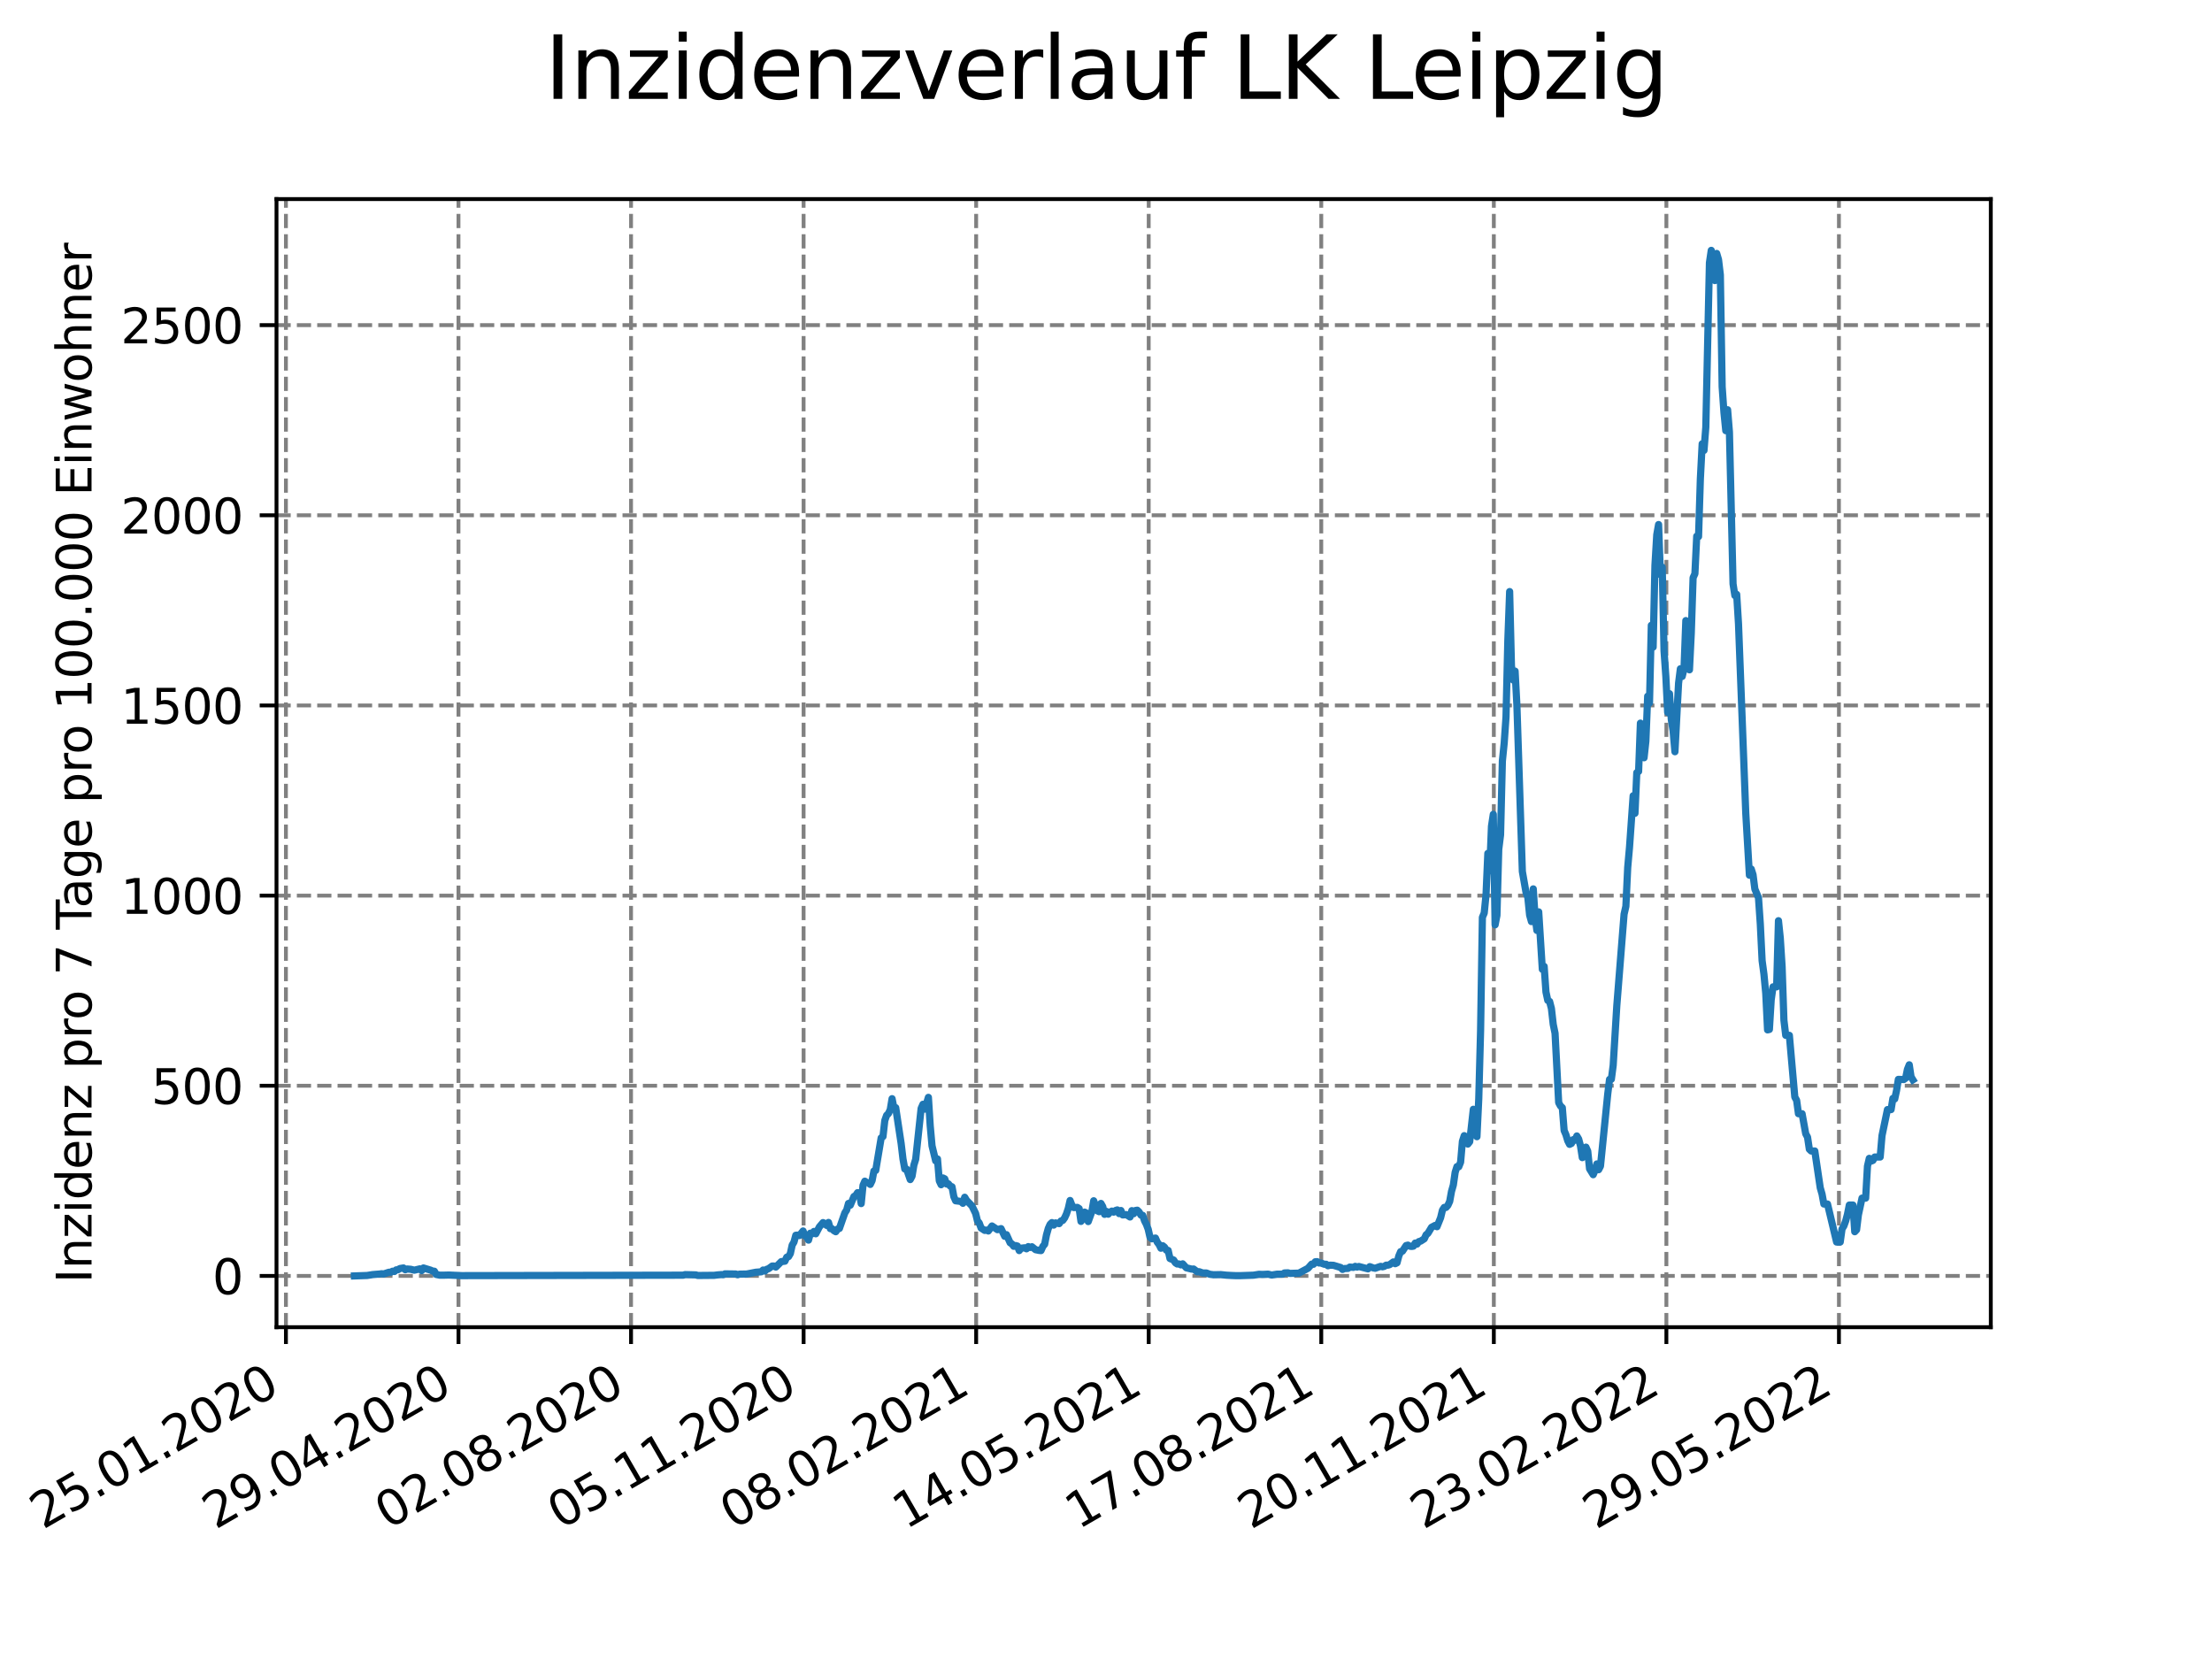 <?xml version="1.0" encoding="utf-8" standalone="no"?>
<!DOCTYPE svg PUBLIC "-//W3C//DTD SVG 1.1//EN"
  "http://www.w3.org/Graphics/SVG/1.1/DTD/svg11.dtd">
<svg xmlns:xlink="http://www.w3.org/1999/xlink" width="460.8pt" height="345.6pt" viewBox="0 0 460.8 345.6" xmlns="http://www.w3.org/2000/svg" version="1.1">
 <defs>
  <style type="text/css">*{stroke-linejoin: round; stroke-linecap: butt}</style>
 </defs>
 <g id="figure_1">
  <g id="patch_1">
   <path d="M 0 345.6 
L 460.8 345.6 
L 460.8 0 
L 0 0 
z
" style="fill: #ffffff"/>
  </g>
  <g id="axes_1">
   <g id="patch_2">
    <path d="M 57.6 276.48 
L 414.72 276.48 
L 414.72 41.472 
L 57.6 41.472 
z
" style="fill: #ffffff"/>
   </g>
   <g id="matplotlib.axis_1">
    <g id="xtick_1">
     <g id="line2d_1">
      <path d="M 59.564 276.48 
L 59.564 41.472 
" clip-path="url(#pb7c4635e61)" style="fill: none; stroke-dasharray: 2.96,1.28; stroke-dashoffset: 0; stroke: #808080; stroke-width: 0.8"/>
     </g>
     <g id="line2d_2">
      <defs>
       <path id="m2585f033ee" d="M 0 0 
L 0 3.5 
" style="stroke: #000000; stroke-width: 0.8"/>
      </defs>
      <g>
       <use xlink:href="#m2585f033ee" x="59.564" y="276.48" style="stroke: #000000; stroke-width: 0.8"/>
      </g>
     </g>
     <g id="text_1">
      <!-- 25.01.2020 -->
      <g transform="translate(8.939 318.689)rotate(-30)scale(0.1 -0.1)">
       <defs>
        <path id="DejaVuSans-32" d="M 1228 531 
L 3431 531 
L 3431 0 
L 469 0 
L 469 531 
Q 828 903 1448 1529 
Q 2069 2156 2228 2338 
Q 2531 2678 2651 2914 
Q 2772 3150 2772 3378 
Q 2772 3750 2511 3984 
Q 2250 4219 1831 4219 
Q 1534 4219 1204 4116 
Q 875 4013 500 3803 
L 500 4441 
Q 881 4594 1212 4672 
Q 1544 4750 1819 4750 
Q 2544 4750 2975 4387 
Q 3406 4025 3406 3419 
Q 3406 3131 3298 2873 
Q 3191 2616 2906 2266 
Q 2828 2175 2409 1742 
Q 1991 1309 1228 531 
z
" transform="scale(0.016)"/>
        <path id="DejaVuSans-35" d="M 691 4666 
L 3169 4666 
L 3169 4134 
L 1269 4134 
L 1269 2991 
Q 1406 3038 1543 3061 
Q 1681 3084 1819 3084 
Q 2600 3084 3056 2656 
Q 3513 2228 3513 1497 
Q 3513 744 3044 326 
Q 2575 -91 1722 -91 
Q 1428 -91 1123 -41 
Q 819 9 494 109 
L 494 744 
Q 775 591 1075 516 
Q 1375 441 1709 441 
Q 2250 441 2565 725 
Q 2881 1009 2881 1497 
Q 2881 1984 2565 2268 
Q 2250 2553 1709 2553 
Q 1456 2553 1204 2497 
Q 953 2441 691 2322 
L 691 4666 
z
" transform="scale(0.016)"/>
        <path id="DejaVuSans-2e" d="M 684 794 
L 1344 794 
L 1344 0 
L 684 0 
L 684 794 
z
" transform="scale(0.016)"/>
        <path id="DejaVuSans-30" d="M 2034 4250 
Q 1547 4250 1301 3770 
Q 1056 3291 1056 2328 
Q 1056 1369 1301 889 
Q 1547 409 2034 409 
Q 2525 409 2770 889 
Q 3016 1369 3016 2328 
Q 3016 3291 2770 3770 
Q 2525 4250 2034 4250 
z
M 2034 4750 
Q 2819 4750 3233 4129 
Q 3647 3509 3647 2328 
Q 3647 1150 3233 529 
Q 2819 -91 2034 -91 
Q 1250 -91 836 529 
Q 422 1150 422 2328 
Q 422 3509 836 4129 
Q 1250 4750 2034 4750 
z
" transform="scale(0.016)"/>
        <path id="DejaVuSans-31" d="M 794 531 
L 1825 531 
L 1825 4091 
L 703 3866 
L 703 4441 
L 1819 4666 
L 2450 4666 
L 2450 531 
L 3481 531 
L 3481 0 
L 794 0 
L 794 531 
z
" transform="scale(0.016)"/>
       </defs>
       <use xlink:href="#DejaVuSans-32"/>
       <use xlink:href="#DejaVuSans-35" x="63.623"/>
       <use xlink:href="#DejaVuSans-2e" x="127.246"/>
       <use xlink:href="#DejaVuSans-30" x="159.033"/>
       <use xlink:href="#DejaVuSans-31" x="222.656"/>
       <use xlink:href="#DejaVuSans-2e" x="286.279"/>
       <use xlink:href="#DejaVuSans-32" x="318.066"/>
       <use xlink:href="#DejaVuSans-30" x="381.689"/>
       <use xlink:href="#DejaVuSans-32" x="445.312"/>
       <use xlink:href="#DejaVuSans-30" x="508.936"/>
      </g>
     </g>
    </g>
    <g id="xtick_2">
     <g id="line2d_3">
      <path d="M 95.511 276.48 
L 95.511 41.472 
" clip-path="url(#pb7c4635e61)" style="fill: none; stroke-dasharray: 2.96,1.28; stroke-dashoffset: 0; stroke: #808080; stroke-width: 0.8"/>
     </g>
     <g id="line2d_4">
      <g>
       <use xlink:href="#m2585f033ee" x="95.511" y="276.48" style="stroke: #000000; stroke-width: 0.8"/>
      </g>
     </g>
     <g id="text_2">
      <!-- 29.04.2020 -->
      <g transform="translate(44.886 318.689)rotate(-30)scale(0.1 -0.1)">
       <defs>
        <path id="DejaVuSans-39" d="M 703 97 
L 703 672 
Q 941 559 1184 500 
Q 1428 441 1663 441 
Q 2288 441 2617 861 
Q 2947 1281 2994 2138 
Q 2813 1869 2534 1725 
Q 2256 1581 1919 1581 
Q 1219 1581 811 2004 
Q 403 2428 403 3163 
Q 403 3881 828 4315 
Q 1253 4750 1959 4750 
Q 2769 4750 3195 4129 
Q 3622 3509 3622 2328 
Q 3622 1225 3098 567 
Q 2575 -91 1691 -91 
Q 1453 -91 1209 -44 
Q 966 3 703 97 
z
M 1959 2075 
Q 2384 2075 2632 2365 
Q 2881 2656 2881 3163 
Q 2881 3666 2632 3958 
Q 2384 4250 1959 4250 
Q 1534 4250 1286 3958 
Q 1038 3666 1038 3163 
Q 1038 2656 1286 2365 
Q 1534 2075 1959 2075 
z
" transform="scale(0.016)"/>
        <path id="DejaVuSans-34" d="M 2419 4116 
L 825 1625 
L 2419 1625 
L 2419 4116 
z
M 2253 4666 
L 3047 4666 
L 3047 1625 
L 3713 1625 
L 3713 1100 
L 3047 1100 
L 3047 0 
L 2419 0 
L 2419 1100 
L 313 1100 
L 313 1709 
L 2253 4666 
z
" transform="scale(0.016)"/>
       </defs>
       <use xlink:href="#DejaVuSans-32"/>
       <use xlink:href="#DejaVuSans-39" x="63.623"/>
       <use xlink:href="#DejaVuSans-2e" x="127.246"/>
       <use xlink:href="#DejaVuSans-30" x="159.033"/>
       <use xlink:href="#DejaVuSans-34" x="222.656"/>
       <use xlink:href="#DejaVuSans-2e" x="286.279"/>
       <use xlink:href="#DejaVuSans-32" x="318.066"/>
       <use xlink:href="#DejaVuSans-30" x="381.689"/>
       <use xlink:href="#DejaVuSans-32" x="445.312"/>
       <use xlink:href="#DejaVuSans-30" x="508.936"/>
      </g>
     </g>
    </g>
    <g id="xtick_3">
     <g id="line2d_5">
      <path d="M 131.458 276.48 
L 131.458 41.472 
" clip-path="url(#pb7c4635e61)" style="fill: none; stroke-dasharray: 2.96,1.28; stroke-dashoffset: 0; stroke: #808080; stroke-width: 0.8"/>
     </g>
     <g id="line2d_6">
      <g>
       <use xlink:href="#m2585f033ee" x="131.458" y="276.48" style="stroke: #000000; stroke-width: 0.8"/>
      </g>
     </g>
     <g id="text_3">
      <!-- 02.08.2020 -->
      <g transform="translate(80.832 318.689)rotate(-30)scale(0.1 -0.1)">
       <defs>
        <path id="DejaVuSans-38" d="M 2034 2216 
Q 1584 2216 1326 1975 
Q 1069 1734 1069 1313 
Q 1069 891 1326 650 
Q 1584 409 2034 409 
Q 2484 409 2743 651 
Q 3003 894 3003 1313 
Q 3003 1734 2745 1975 
Q 2488 2216 2034 2216 
z
M 1403 2484 
Q 997 2584 770 2862 
Q 544 3141 544 3541 
Q 544 4100 942 4425 
Q 1341 4750 2034 4750 
Q 2731 4750 3128 4425 
Q 3525 4100 3525 3541 
Q 3525 3141 3298 2862 
Q 3072 2584 2669 2484 
Q 3125 2378 3379 2068 
Q 3634 1759 3634 1313 
Q 3634 634 3220 271 
Q 2806 -91 2034 -91 
Q 1263 -91 848 271 
Q 434 634 434 1313 
Q 434 1759 690 2068 
Q 947 2378 1403 2484 
z
M 1172 3481 
Q 1172 3119 1398 2916 
Q 1625 2713 2034 2713 
Q 2441 2713 2670 2916 
Q 2900 3119 2900 3481 
Q 2900 3844 2670 4047 
Q 2441 4250 2034 4250 
Q 1625 4250 1398 4047 
Q 1172 3844 1172 3481 
z
" transform="scale(0.016)"/>
       </defs>
       <use xlink:href="#DejaVuSans-30"/>
       <use xlink:href="#DejaVuSans-32" x="63.623"/>
       <use xlink:href="#DejaVuSans-2e" x="127.246"/>
       <use xlink:href="#DejaVuSans-30" x="159.033"/>
       <use xlink:href="#DejaVuSans-38" x="222.656"/>
       <use xlink:href="#DejaVuSans-2e" x="286.279"/>
       <use xlink:href="#DejaVuSans-32" x="318.066"/>
       <use xlink:href="#DejaVuSans-30" x="381.689"/>
       <use xlink:href="#DejaVuSans-32" x="445.312"/>
       <use xlink:href="#DejaVuSans-30" x="508.936"/>
      </g>
     </g>
    </g>
    <g id="xtick_4">
     <g id="line2d_7">
      <path d="M 167.404 276.48 
L 167.404 41.472 
" clip-path="url(#pb7c4635e61)" style="fill: none; stroke-dasharray: 2.96,1.28; stroke-dashoffset: 0; stroke: #808080; stroke-width: 0.8"/>
     </g>
     <g id="line2d_8">
      <g>
       <use xlink:href="#m2585f033ee" x="167.404" y="276.48" style="stroke: #000000; stroke-width: 0.8"/>
      </g>
     </g>
     <g id="text_4">
      <!-- 05.11.2020 -->
      <g transform="translate(116.779 318.689)rotate(-30)scale(0.1 -0.1)">
       <use xlink:href="#DejaVuSans-30"/>
       <use xlink:href="#DejaVuSans-35" x="63.623"/>
       <use xlink:href="#DejaVuSans-2e" x="127.246"/>
       <use xlink:href="#DejaVuSans-31" x="159.033"/>
       <use xlink:href="#DejaVuSans-31" x="222.656"/>
       <use xlink:href="#DejaVuSans-2e" x="286.279"/>
       <use xlink:href="#DejaVuSans-32" x="318.066"/>
       <use xlink:href="#DejaVuSans-30" x="381.689"/>
       <use xlink:href="#DejaVuSans-32" x="445.312"/>
       <use xlink:href="#DejaVuSans-30" x="508.936"/>
      </g>
     </g>
    </g>
    <g id="xtick_5">
     <g id="line2d_9">
      <path d="M 203.351 276.48 
L 203.351 41.472 
" clip-path="url(#pb7c4635e61)" style="fill: none; stroke-dasharray: 2.96,1.28; stroke-dashoffset: 0; stroke: #808080; stroke-width: 0.8"/>
     </g>
     <g id="line2d_10">
      <g>
       <use xlink:href="#m2585f033ee" x="203.351" y="276.48" style="stroke: #000000; stroke-width: 0.8"/>
      </g>
     </g>
     <g id="text_5">
      <!-- 08.02.2021 -->
      <g transform="translate(152.726 318.689)rotate(-30)scale(0.1 -0.1)">
       <use xlink:href="#DejaVuSans-30"/>
       <use xlink:href="#DejaVuSans-38" x="63.623"/>
       <use xlink:href="#DejaVuSans-2e" x="127.246"/>
       <use xlink:href="#DejaVuSans-30" x="159.033"/>
       <use xlink:href="#DejaVuSans-32" x="222.656"/>
       <use xlink:href="#DejaVuSans-2e" x="286.279"/>
       <use xlink:href="#DejaVuSans-32" x="318.066"/>
       <use xlink:href="#DejaVuSans-30" x="381.689"/>
       <use xlink:href="#DejaVuSans-32" x="445.312"/>
       <use xlink:href="#DejaVuSans-31" x="508.936"/>
      </g>
     </g>
    </g>
    <g id="xtick_6">
     <g id="line2d_11">
      <path d="M 239.297 276.48 
L 239.297 41.472 
" clip-path="url(#pb7c4635e61)" style="fill: none; stroke-dasharray: 2.96,1.28; stroke-dashoffset: 0; stroke: #808080; stroke-width: 0.8"/>
     </g>
     <g id="line2d_12">
      <g>
       <use xlink:href="#m2585f033ee" x="239.297" y="276.48" style="stroke: #000000; stroke-width: 0.8"/>
      </g>
     </g>
     <g id="text_6">
      <!-- 14.05.2021 -->
      <g transform="translate(188.672 318.689)rotate(-30)scale(0.1 -0.1)">
       <use xlink:href="#DejaVuSans-31"/>
       <use xlink:href="#DejaVuSans-34" x="63.623"/>
       <use xlink:href="#DejaVuSans-2e" x="127.246"/>
       <use xlink:href="#DejaVuSans-30" x="159.033"/>
       <use xlink:href="#DejaVuSans-35" x="222.656"/>
       <use xlink:href="#DejaVuSans-2e" x="286.279"/>
       <use xlink:href="#DejaVuSans-32" x="318.066"/>
       <use xlink:href="#DejaVuSans-30" x="381.689"/>
       <use xlink:href="#DejaVuSans-32" x="445.312"/>
       <use xlink:href="#DejaVuSans-31" x="508.936"/>
      </g>
     </g>
    </g>
    <g id="xtick_7">
     <g id="line2d_13">
      <path d="M 275.244 276.48 
L 275.244 41.472 
" clip-path="url(#pb7c4635e61)" style="fill: none; stroke-dasharray: 2.96,1.28; stroke-dashoffset: 0; stroke: #808080; stroke-width: 0.8"/>
     </g>
     <g id="line2d_14">
      <g>
       <use xlink:href="#m2585f033ee" x="275.244" y="276.48" style="stroke: #000000; stroke-width: 0.8"/>
      </g>
     </g>
     <g id="text_7">
      <!-- 17.08.2021 -->
      <g transform="translate(224.619 318.689)rotate(-30)scale(0.1 -0.1)">
       <defs>
        <path id="DejaVuSans-37" d="M 525 4666 
L 3525 4666 
L 3525 4397 
L 1831 0 
L 1172 0 
L 2766 4134 
L 525 4134 
L 525 4666 
z
" transform="scale(0.016)"/>
       </defs>
       <use xlink:href="#DejaVuSans-31"/>
       <use xlink:href="#DejaVuSans-37" x="63.623"/>
       <use xlink:href="#DejaVuSans-2e" x="127.246"/>
       <use xlink:href="#DejaVuSans-30" x="159.033"/>
       <use xlink:href="#DejaVuSans-38" x="222.656"/>
       <use xlink:href="#DejaVuSans-2e" x="286.279"/>
       <use xlink:href="#DejaVuSans-32" x="318.066"/>
       <use xlink:href="#DejaVuSans-30" x="381.689"/>
       <use xlink:href="#DejaVuSans-32" x="445.312"/>
       <use xlink:href="#DejaVuSans-31" x="508.936"/>
      </g>
     </g>
    </g>
    <g id="xtick_8">
     <g id="line2d_15">
      <path d="M 311.191 276.48 
L 311.191 41.472 
" clip-path="url(#pb7c4635e61)" style="fill: none; stroke-dasharray: 2.96,1.28; stroke-dashoffset: 0; stroke: #808080; stroke-width: 0.8"/>
     </g>
     <g id="line2d_16">
      <g>
       <use xlink:href="#m2585f033ee" x="311.191" y="276.48" style="stroke: #000000; stroke-width: 0.8"/>
      </g>
     </g>
     <g id="text_8">
      <!-- 20.11.2021 -->
      <g transform="translate(260.565 318.689)rotate(-30)scale(0.1 -0.1)">
       <use xlink:href="#DejaVuSans-32"/>
       <use xlink:href="#DejaVuSans-30" x="63.623"/>
       <use xlink:href="#DejaVuSans-2e" x="127.246"/>
       <use xlink:href="#DejaVuSans-31" x="159.033"/>
       <use xlink:href="#DejaVuSans-31" x="222.656"/>
       <use xlink:href="#DejaVuSans-2e" x="286.279"/>
       <use xlink:href="#DejaVuSans-32" x="318.066"/>
       <use xlink:href="#DejaVuSans-30" x="381.689"/>
       <use xlink:href="#DejaVuSans-32" x="445.312"/>
       <use xlink:href="#DejaVuSans-31" x="508.936"/>
      </g>
     </g>
    </g>
    <g id="xtick_9">
     <g id="line2d_17">
      <path d="M 347.137 276.48 
L 347.137 41.472 
" clip-path="url(#pb7c4635e61)" style="fill: none; stroke-dasharray: 2.96,1.28; stroke-dashoffset: 0; stroke: #808080; stroke-width: 0.8"/>
     </g>
     <g id="line2d_18">
      <g>
       <use xlink:href="#m2585f033ee" x="347.137" y="276.48" style="stroke: #000000; stroke-width: 0.8"/>
      </g>
     </g>
     <g id="text_9">
      <!-- 23.02.2022 -->
      <g transform="translate(296.512 318.689)rotate(-30)scale(0.1 -0.1)">
       <defs>
        <path id="DejaVuSans-33" d="M 2597 2516 
Q 3050 2419 3304 2112 
Q 3559 1806 3559 1356 
Q 3559 666 3084 287 
Q 2609 -91 1734 -91 
Q 1441 -91 1130 -33 
Q 819 25 488 141 
L 488 750 
Q 750 597 1062 519 
Q 1375 441 1716 441 
Q 2309 441 2620 675 
Q 2931 909 2931 1356 
Q 2931 1769 2642 2001 
Q 2353 2234 1838 2234 
L 1294 2234 
L 1294 2753 
L 1863 2753 
Q 2328 2753 2575 2939 
Q 2822 3125 2822 3475 
Q 2822 3834 2567 4026 
Q 2313 4219 1838 4219 
Q 1578 4219 1281 4162 
Q 984 4106 628 3988 
L 628 4550 
Q 988 4650 1302 4700 
Q 1616 4750 1894 4750 
Q 2613 4750 3031 4423 
Q 3450 4097 3450 3541 
Q 3450 3153 3228 2886 
Q 3006 2619 2597 2516 
z
" transform="scale(0.016)"/>
       </defs>
       <use xlink:href="#DejaVuSans-32"/>
       <use xlink:href="#DejaVuSans-33" x="63.623"/>
       <use xlink:href="#DejaVuSans-2e" x="127.246"/>
       <use xlink:href="#DejaVuSans-30" x="159.033"/>
       <use xlink:href="#DejaVuSans-32" x="222.656"/>
       <use xlink:href="#DejaVuSans-2e" x="286.279"/>
       <use xlink:href="#DejaVuSans-32" x="318.066"/>
       <use xlink:href="#DejaVuSans-30" x="381.689"/>
       <use xlink:href="#DejaVuSans-32" x="445.312"/>
       <use xlink:href="#DejaVuSans-32" x="508.936"/>
      </g>
     </g>
    </g>
    <g id="xtick_10">
     <g id="line2d_19">
      <path d="M 383.084 276.48 
L 383.084 41.472 
" clip-path="url(#pb7c4635e61)" style="fill: none; stroke-dasharray: 2.96,1.28; stroke-dashoffset: 0; stroke: #808080; stroke-width: 0.8"/>
     </g>
     <g id="line2d_20">
      <g>
       <use xlink:href="#m2585f033ee" x="383.084" y="276.48" style="stroke: #000000; stroke-width: 0.8"/>
      </g>
     </g>
     <g id="text_10">
      <!-- 29.05.2022 -->
      <g transform="translate(332.459 318.689)rotate(-30)scale(0.1 -0.1)">
       <use xlink:href="#DejaVuSans-32"/>
       <use xlink:href="#DejaVuSans-39" x="63.623"/>
       <use xlink:href="#DejaVuSans-2e" x="127.246"/>
       <use xlink:href="#DejaVuSans-30" x="159.033"/>
       <use xlink:href="#DejaVuSans-35" x="222.656"/>
       <use xlink:href="#DejaVuSans-2e" x="286.279"/>
       <use xlink:href="#DejaVuSans-32" x="318.066"/>
       <use xlink:href="#DejaVuSans-30" x="381.689"/>
       <use xlink:href="#DejaVuSans-32" x="445.312"/>
       <use xlink:href="#DejaVuSans-32" x="508.936"/>
      </g>
     </g>
    </g>
   </g>
   <g id="matplotlib.axis_2">
    <g id="ytick_1">
     <g id="line2d_21">
      <path d="M 57.6 265.798 
L 414.72 265.798 
" clip-path="url(#pb7c4635e61)" style="fill: none; stroke-dasharray: 2.96,1.28; stroke-dashoffset: 0; stroke: #808080; stroke-width: 0.8"/>
     </g>
     <g id="line2d_22">
      <defs>
       <path id="ma4bf389f41" d="M 0 0 
L -3.5 0 
" style="stroke: #000000; stroke-width: 0.8"/>
      </defs>
      <g>
       <use xlink:href="#ma4bf389f41" x="57.6" y="265.798" style="stroke: #000000; stroke-width: 0.8"/>
      </g>
     </g>
     <g id="text_11">
      <!-- 0 -->
      <g transform="translate(44.237 269.597)scale(0.1 -0.1)">
       <use xlink:href="#DejaVuSans-30"/>
      </g>
     </g>
    </g>
    <g id="ytick_2">
     <g id="line2d_23">
      <path d="M 57.6 226.184 
L 414.72 226.184 
" clip-path="url(#pb7c4635e61)" style="fill: none; stroke-dasharray: 2.96,1.28; stroke-dashoffset: 0; stroke: #808080; stroke-width: 0.8"/>
     </g>
     <g id="line2d_24">
      <g>
       <use xlink:href="#ma4bf389f41" x="57.6" y="226.184" style="stroke: #000000; stroke-width: 0.8"/>
      </g>
     </g>
     <g id="text_12">
      <!-- 500 -->
      <g transform="translate(31.512 229.984)scale(0.1 -0.1)">
       <use xlink:href="#DejaVuSans-35"/>
       <use xlink:href="#DejaVuSans-30" x="63.623"/>
       <use xlink:href="#DejaVuSans-30" x="127.246"/>
      </g>
     </g>
    </g>
    <g id="ytick_3">
     <g id="line2d_25">
      <path d="M 57.6 186.571 
L 414.72 186.571 
" clip-path="url(#pb7c4635e61)" style="fill: none; stroke-dasharray: 2.96,1.28; stroke-dashoffset: 0; stroke: #808080; stroke-width: 0.8"/>
     </g>
     <g id="line2d_26">
      <g>
       <use xlink:href="#ma4bf389f41" x="57.6" y="186.571" style="stroke: #000000; stroke-width: 0.8"/>
      </g>
     </g>
     <g id="text_13">
      <!-- 1000 -->
      <g transform="translate(25.15 190.37)scale(0.1 -0.1)">
       <use xlink:href="#DejaVuSans-31"/>
       <use xlink:href="#DejaVuSans-30" x="63.623"/>
       <use xlink:href="#DejaVuSans-30" x="127.246"/>
       <use xlink:href="#DejaVuSans-30" x="190.869"/>
      </g>
     </g>
    </g>
    <g id="ytick_4">
     <g id="line2d_27">
      <path d="M 57.6 146.958 
L 414.72 146.958 
" clip-path="url(#pb7c4635e61)" style="fill: none; stroke-dasharray: 2.96,1.28; stroke-dashoffset: 0; stroke: #808080; stroke-width: 0.8"/>
     </g>
     <g id="line2d_28">
      <g>
       <use xlink:href="#ma4bf389f41" x="57.6" y="146.958" style="stroke: #000000; stroke-width: 0.8"/>
      </g>
     </g>
     <g id="text_14">
      <!-- 1500 -->
      <g transform="translate(25.15 150.757)scale(0.1 -0.1)">
       <use xlink:href="#DejaVuSans-31"/>
       <use xlink:href="#DejaVuSans-35" x="63.623"/>
       <use xlink:href="#DejaVuSans-30" x="127.246"/>
       <use xlink:href="#DejaVuSans-30" x="190.869"/>
      </g>
     </g>
    </g>
    <g id="ytick_5">
     <g id="line2d_29">
      <path d="M 57.6 107.344 
L 414.72 107.344 
" clip-path="url(#pb7c4635e61)" style="fill: none; stroke-dasharray: 2.96,1.28; stroke-dashoffset: 0; stroke: #808080; stroke-width: 0.8"/>
     </g>
     <g id="line2d_30">
      <g>
       <use xlink:href="#ma4bf389f41" x="57.6" y="107.344" style="stroke: #000000; stroke-width: 0.8"/>
      </g>
     </g>
     <g id="text_15">
      <!-- 2000 -->
      <g transform="translate(25.15 111.143)scale(0.1 -0.1)">
       <use xlink:href="#DejaVuSans-32"/>
       <use xlink:href="#DejaVuSans-30" x="63.623"/>
       <use xlink:href="#DejaVuSans-30" x="127.246"/>
       <use xlink:href="#DejaVuSans-30" x="190.869"/>
      </g>
     </g>
    </g>
    <g id="ytick_6">
     <g id="line2d_31">
      <path d="M 57.6 67.731 
L 414.72 67.731 
" clip-path="url(#pb7c4635e61)" style="fill: none; stroke-dasharray: 2.96,1.28; stroke-dashoffset: 0; stroke: #808080; stroke-width: 0.8"/>
     </g>
     <g id="line2d_32">
      <g>
       <use xlink:href="#ma4bf389f41" x="57.6" y="67.731" style="stroke: #000000; stroke-width: 0.8"/>
      </g>
     </g>
     <g id="text_16">
      <!-- 2500 -->
      <g transform="translate(25.15 71.53)scale(0.1 -0.1)">
       <use xlink:href="#DejaVuSans-32"/>
       <use xlink:href="#DejaVuSans-35" x="63.623"/>
       <use xlink:href="#DejaVuSans-30" x="127.246"/>
       <use xlink:href="#DejaVuSans-30" x="190.869"/>
      </g>
     </g>
    </g>
    <g id="text_17">
     <!-- Inzidenz pro 7 Tage pro 100.000 Einwohner -->
     <g transform="translate(19.07 267.301)rotate(-90)scale(0.1 -0.1)">
      <defs>
       <path id="DejaVuSans-49" d="M 628 4666 
L 1259 4666 
L 1259 0 
L 628 0 
L 628 4666 
z
" transform="scale(0.016)"/>
       <path id="DejaVuSans-6e" d="M 3513 2113 
L 3513 0 
L 2938 0 
L 2938 2094 
Q 2938 2591 2744 2837 
Q 2550 3084 2163 3084 
Q 1697 3084 1428 2787 
Q 1159 2491 1159 1978 
L 1159 0 
L 581 0 
L 581 3500 
L 1159 3500 
L 1159 2956 
Q 1366 3272 1645 3428 
Q 1925 3584 2291 3584 
Q 2894 3584 3203 3211 
Q 3513 2838 3513 2113 
z
" transform="scale(0.016)"/>
       <path id="DejaVuSans-7a" d="M 353 3500 
L 3084 3500 
L 3084 2975 
L 922 459 
L 3084 459 
L 3084 0 
L 275 0 
L 275 525 
L 2438 3041 
L 353 3041 
L 353 3500 
z
" transform="scale(0.016)"/>
       <path id="DejaVuSans-69" d="M 603 3500 
L 1178 3500 
L 1178 0 
L 603 0 
L 603 3500 
z
M 603 4863 
L 1178 4863 
L 1178 4134 
L 603 4134 
L 603 4863 
z
" transform="scale(0.016)"/>
       <path id="DejaVuSans-64" d="M 2906 2969 
L 2906 4863 
L 3481 4863 
L 3481 0 
L 2906 0 
L 2906 525 
Q 2725 213 2448 61 
Q 2172 -91 1784 -91 
Q 1150 -91 751 415 
Q 353 922 353 1747 
Q 353 2572 751 3078 
Q 1150 3584 1784 3584 
Q 2172 3584 2448 3432 
Q 2725 3281 2906 2969 
z
M 947 1747 
Q 947 1113 1208 752 
Q 1469 391 1925 391 
Q 2381 391 2643 752 
Q 2906 1113 2906 1747 
Q 2906 2381 2643 2742 
Q 2381 3103 1925 3103 
Q 1469 3103 1208 2742 
Q 947 2381 947 1747 
z
" transform="scale(0.016)"/>
       <path id="DejaVuSans-65" d="M 3597 1894 
L 3597 1613 
L 953 1613 
Q 991 1019 1311 708 
Q 1631 397 2203 397 
Q 2534 397 2845 478 
Q 3156 559 3463 722 
L 3463 178 
Q 3153 47 2828 -22 
Q 2503 -91 2169 -91 
Q 1331 -91 842 396 
Q 353 884 353 1716 
Q 353 2575 817 3079 
Q 1281 3584 2069 3584 
Q 2775 3584 3186 3129 
Q 3597 2675 3597 1894 
z
M 3022 2063 
Q 3016 2534 2758 2815 
Q 2500 3097 2075 3097 
Q 1594 3097 1305 2825 
Q 1016 2553 972 2059 
L 3022 2063 
z
" transform="scale(0.016)"/>
       <path id="DejaVuSans-20" transform="scale(0.016)"/>
       <path id="DejaVuSans-70" d="M 1159 525 
L 1159 -1331 
L 581 -1331 
L 581 3500 
L 1159 3500 
L 1159 2969 
Q 1341 3281 1617 3432 
Q 1894 3584 2278 3584 
Q 2916 3584 3314 3078 
Q 3713 2572 3713 1747 
Q 3713 922 3314 415 
Q 2916 -91 2278 -91 
Q 1894 -91 1617 61 
Q 1341 213 1159 525 
z
M 3116 1747 
Q 3116 2381 2855 2742 
Q 2594 3103 2138 3103 
Q 1681 3103 1420 2742 
Q 1159 2381 1159 1747 
Q 1159 1113 1420 752 
Q 1681 391 2138 391 
Q 2594 391 2855 752 
Q 3116 1113 3116 1747 
z
" transform="scale(0.016)"/>
       <path id="DejaVuSans-72" d="M 2631 2963 
Q 2534 3019 2420 3045 
Q 2306 3072 2169 3072 
Q 1681 3072 1420 2755 
Q 1159 2438 1159 1844 
L 1159 0 
L 581 0 
L 581 3500 
L 1159 3500 
L 1159 2956 
Q 1341 3275 1631 3429 
Q 1922 3584 2338 3584 
Q 2397 3584 2469 3576 
Q 2541 3569 2628 3553 
L 2631 2963 
z
" transform="scale(0.016)"/>
       <path id="DejaVuSans-6f" d="M 1959 3097 
Q 1497 3097 1228 2736 
Q 959 2375 959 1747 
Q 959 1119 1226 758 
Q 1494 397 1959 397 
Q 2419 397 2687 759 
Q 2956 1122 2956 1747 
Q 2956 2369 2687 2733 
Q 2419 3097 1959 3097 
z
M 1959 3584 
Q 2709 3584 3137 3096 
Q 3566 2609 3566 1747 
Q 3566 888 3137 398 
Q 2709 -91 1959 -91 
Q 1206 -91 779 398 
Q 353 888 353 1747 
Q 353 2609 779 3096 
Q 1206 3584 1959 3584 
z
" transform="scale(0.016)"/>
       <path id="DejaVuSans-54" d="M -19 4666 
L 3928 4666 
L 3928 4134 
L 2272 4134 
L 2272 0 
L 1638 0 
L 1638 4134 
L -19 4134 
L -19 4666 
z
" transform="scale(0.016)"/>
       <path id="DejaVuSans-61" d="M 2194 1759 
Q 1497 1759 1228 1600 
Q 959 1441 959 1056 
Q 959 750 1161 570 
Q 1363 391 1709 391 
Q 2188 391 2477 730 
Q 2766 1069 2766 1631 
L 2766 1759 
L 2194 1759 
z
M 3341 1997 
L 3341 0 
L 2766 0 
L 2766 531 
Q 2569 213 2275 61 
Q 1981 -91 1556 -91 
Q 1019 -91 701 211 
Q 384 513 384 1019 
Q 384 1609 779 1909 
Q 1175 2209 1959 2209 
L 2766 2209 
L 2766 2266 
Q 2766 2663 2505 2880 
Q 2244 3097 1772 3097 
Q 1472 3097 1187 3025 
Q 903 2953 641 2809 
L 641 3341 
Q 956 3463 1253 3523 
Q 1550 3584 1831 3584 
Q 2591 3584 2966 3190 
Q 3341 2797 3341 1997 
z
" transform="scale(0.016)"/>
       <path id="DejaVuSans-67" d="M 2906 1791 
Q 2906 2416 2648 2759 
Q 2391 3103 1925 3103 
Q 1463 3103 1205 2759 
Q 947 2416 947 1791 
Q 947 1169 1205 825 
Q 1463 481 1925 481 
Q 2391 481 2648 825 
Q 2906 1169 2906 1791 
z
M 3481 434 
Q 3481 -459 3084 -895 
Q 2688 -1331 1869 -1331 
Q 1566 -1331 1297 -1286 
Q 1028 -1241 775 -1147 
L 775 -588 
Q 1028 -725 1275 -790 
Q 1522 -856 1778 -856 
Q 2344 -856 2625 -561 
Q 2906 -266 2906 331 
L 2906 616 
Q 2728 306 2450 153 
Q 2172 0 1784 0 
Q 1141 0 747 490 
Q 353 981 353 1791 
Q 353 2603 747 3093 
Q 1141 3584 1784 3584 
Q 2172 3584 2450 3431 
Q 2728 3278 2906 2969 
L 2906 3500 
L 3481 3500 
L 3481 434 
z
" transform="scale(0.016)"/>
       <path id="DejaVuSans-45" d="M 628 4666 
L 3578 4666 
L 3578 4134 
L 1259 4134 
L 1259 2753 
L 3481 2753 
L 3481 2222 
L 1259 2222 
L 1259 531 
L 3634 531 
L 3634 0 
L 628 0 
L 628 4666 
z
" transform="scale(0.016)"/>
       <path id="DejaVuSans-77" d="M 269 3500 
L 844 3500 
L 1563 769 
L 2278 3500 
L 2956 3500 
L 3675 769 
L 4391 3500 
L 4966 3500 
L 4050 0 
L 3372 0 
L 2619 2869 
L 1863 0 
L 1184 0 
L 269 3500 
z
" transform="scale(0.016)"/>
       <path id="DejaVuSans-68" d="M 3513 2113 
L 3513 0 
L 2938 0 
L 2938 2094 
Q 2938 2591 2744 2837 
Q 2550 3084 2163 3084 
Q 1697 3084 1428 2787 
Q 1159 2491 1159 1978 
L 1159 0 
L 581 0 
L 581 4863 
L 1159 4863 
L 1159 2956 
Q 1366 3272 1645 3428 
Q 1925 3584 2291 3584 
Q 2894 3584 3203 3211 
Q 3513 2838 3513 2113 
z
" transform="scale(0.016)"/>
      </defs>
      <use xlink:href="#DejaVuSans-49"/>
      <use xlink:href="#DejaVuSans-6e" x="29.492"/>
      <use xlink:href="#DejaVuSans-7a" x="92.871"/>
      <use xlink:href="#DejaVuSans-69" x="145.361"/>
      <use xlink:href="#DejaVuSans-64" x="173.145"/>
      <use xlink:href="#DejaVuSans-65" x="236.621"/>
      <use xlink:href="#DejaVuSans-6e" x="298.145"/>
      <use xlink:href="#DejaVuSans-7a" x="361.523"/>
      <use xlink:href="#DejaVuSans-20" x="414.014"/>
      <use xlink:href="#DejaVuSans-70" x="445.801"/>
      <use xlink:href="#DejaVuSans-72" x="509.277"/>
      <use xlink:href="#DejaVuSans-6f" x="548.141"/>
      <use xlink:href="#DejaVuSans-20" x="609.322"/>
      <use xlink:href="#DejaVuSans-37" x="641.109"/>
      <use xlink:href="#DejaVuSans-20" x="704.732"/>
      <use xlink:href="#DejaVuSans-54" x="736.52"/>
      <use xlink:href="#DejaVuSans-61" x="781.104"/>
      <use xlink:href="#DejaVuSans-67" x="842.383"/>
      <use xlink:href="#DejaVuSans-65" x="905.859"/>
      <use xlink:href="#DejaVuSans-20" x="967.383"/>
      <use xlink:href="#DejaVuSans-70" x="999.17"/>
      <use xlink:href="#DejaVuSans-72" x="1062.646"/>
      <use xlink:href="#DejaVuSans-6f" x="1101.51"/>
      <use xlink:href="#DejaVuSans-20" x="1162.691"/>
      <use xlink:href="#DejaVuSans-31" x="1194.479"/>
      <use xlink:href="#DejaVuSans-30" x="1258.102"/>
      <use xlink:href="#DejaVuSans-30" x="1321.725"/>
      <use xlink:href="#DejaVuSans-2e" x="1385.348"/>
      <use xlink:href="#DejaVuSans-30" x="1417.135"/>
      <use xlink:href="#DejaVuSans-30" x="1480.758"/>
      <use xlink:href="#DejaVuSans-30" x="1544.381"/>
      <use xlink:href="#DejaVuSans-20" x="1608.004"/>
      <use xlink:href="#DejaVuSans-45" x="1639.791"/>
      <use xlink:href="#DejaVuSans-69" x="1702.975"/>
      <use xlink:href="#DejaVuSans-6e" x="1730.758"/>
      <use xlink:href="#DejaVuSans-77" x="1794.137"/>
      <use xlink:href="#DejaVuSans-6f" x="1875.924"/>
      <use xlink:href="#DejaVuSans-68" x="1937.105"/>
      <use xlink:href="#DejaVuSans-6e" x="2000.484"/>
      <use xlink:href="#DejaVuSans-65" x="2063.863"/>
      <use xlink:href="#DejaVuSans-72" x="2125.387"/>
     </g>
    </g>
   </g>
   <g id="line2d_33">
    <path d="M 73.833 265.798 
L 76.481 265.706 
L 77.617 265.522 
L 78.373 265.46 
L 79.13 265.399 
L 79.509 265.337 
L 79.887 265.399 
L 81.022 265.031 
L 81.4 265.031 
L 81.779 264.816 
L 82.157 264.877 
L 82.536 264.539 
L 82.914 264.509 
L 83.292 264.263 
L 84.049 264.14 
L 84.428 264.509 
L 84.806 264.355 
L 85.563 264.417 
L 86.319 264.601 
L 87.455 264.325 
L 87.833 264.693 
L 88.211 264.14 
L 89.725 264.601 
L 90.103 264.785 
L 90.482 264.816 
L 90.86 265.491 
L 91.617 265.644 
L 92.374 265.644 
L 93.509 265.614 
L 96.157 265.736 
L 142.32 265.644 
L 142.699 265.522 
L 144.969 265.583 
L 145.348 265.706 
L 148.753 265.675 
L 149.51 265.583 
L 150.267 265.522 
L 150.645 265.552 
L 151.023 265.368 
L 153.294 265.399 
L 153.672 265.552 
L 154.05 265.43 
L 155.564 265.399 
L 157.456 265.031 
L 158.591 264.938 
L 158.969 264.57 
L 159.348 264.785 
L 159.726 264.417 
L 160.105 264.294 
L 160.861 263.741 
L 161.24 263.741 
L 161.618 263.956 
L 162.753 262.821 
L 163.51 262.729 
L 163.888 261.9 
L 164.267 261.777 
L 164.645 261.133 
L 165.024 259.383 
L 165.402 258.739 
L 165.78 257.327 
L 166.159 257.296 
L 166.537 257.388 
L 167.294 256.437 
L 167.672 257.45 
L 168.051 257.634 
L 168.429 258.34 
L 168.807 256.897 
L 169.186 257.02 
L 169.564 256.529 
L 169.943 257.02 
L 170.699 255.578 
L 171.456 254.687 
L 171.835 254.902 
L 172.213 255.271 
L 172.591 254.657 
L 172.97 255.946 
L 173.348 255.977 
L 173.726 256.376 
L 174.105 256.59 
L 174.483 256.038 
L 174.862 255.915 
L 175.997 252.662 
L 176.375 252.079 
L 176.754 250.698 
L 177.132 251.066 
L 177.889 249.255 
L 178.267 249.04 
L 178.645 248.457 
L 179.024 248.488 
L 179.402 250.728 
L 179.781 246.923 
L 180.159 246.063 
L 180.537 246.339 
L 180.916 246.401 
L 181.294 246.738 
L 181.673 245.94 
L 182.051 243.945 
L 182.429 243.823 
L 183.564 237.04 
L 183.943 236.764 
L 184.321 233.418 
L 184.7 232.344 
L 185.078 231.976 
L 185.456 231.147 
L 185.835 228.876 
L 186.213 230.809 
L 186.592 230.748 
L 187.727 238.237 
L 188.105 241.429 
L 188.483 243.516 
L 188.862 243.546 
L 189.619 245.726 
L 189.997 245.02 
L 190.375 242.718 
L 190.754 241.49 
L 191.889 230.902 
L 192.267 230.042 
L 192.646 231.055 
L 193.402 228.6 
L 193.781 234.523 
L 194.159 238.697 
L 194.916 241.828 
L 195.294 241.429 
L 195.673 246.002 
L 196.051 246.8 
L 196.43 245.388 
L 196.808 245.572 
L 197.186 246.646 
L 197.565 246.616 
L 197.943 247.076 
L 198.321 247.229 
L 198.7 249.286 
L 199.078 250.145 
L 199.835 250.237 
L 200.213 250.299 
L 200.592 250.667 
L 200.97 249.409 
L 201.349 250.053 
L 202.484 251.219 
L 203.24 252.785 
L 203.619 254.319 
L 203.997 254.78 
L 204.376 255.823 
L 205.132 256.314 
L 205.511 256.253 
L 205.889 256.437 
L 206.646 255.393 
L 207.781 256.161 
L 208.538 255.946 
L 209.295 257.542 
L 209.673 257.204 
L 210.43 258.892 
L 210.808 259.138 
L 211.187 259.629 
L 211.565 259.475 
L 211.943 259.567 
L 212.322 260.519 
L 212.7 260.028 
L 213.457 259.936 
L 213.835 260.151 
L 214.214 259.69 
L 214.592 259.874 
L 214.97 259.721 
L 215.727 260.335 
L 216.484 260.488 
L 216.862 260.519 
L 217.241 259.66 
L 217.619 259.199 
L 217.998 257.266 
L 218.376 255.915 
L 218.754 255.056 
L 219.133 254.687 
L 219.511 255.209 
L 219.889 254.749 
L 220.646 254.902 
L 221.025 254.35 
L 221.403 254.227 
L 221.781 253.705 
L 222.16 252.877 
L 222.538 251.741 
L 222.917 250.084 
L 223.295 251.066 
L 223.673 251.557 
L 224.43 251.526 
L 224.808 251.772 
L 225.187 254.442 
L 225.565 253.951 
L 225.944 252.508 
L 226.322 252.693 
L 226.7 254.473 
L 227.457 252.386 
L 227.836 250.145 
L 228.592 252.232 
L 228.971 252.416 
L 229.349 250.698 
L 229.727 251.373 
L 230.106 252.969 
L 230.484 252.355 
L 230.863 252.938 
L 231.241 252.508 
L 231.619 252.294 
L 231.998 252.508 
L 232.376 252.171 
L 232.755 252.048 
L 233.133 252.815 
L 233.511 252.171 
L 233.89 253.092 
L 234.646 253.03 
L 235.403 253.521 
L 235.782 252.201 
L 236.16 252.846 
L 236.538 252.171 
L 236.917 252.109 
L 237.295 252.478 
L 237.674 253.122 
L 238.052 253.184 
L 238.43 254.319 
L 238.809 255.056 
L 239.187 256.069 
L 239.565 257.726 
L 239.944 258.064 
L 240.701 257.91 
L 241.079 258.769 
L 241.457 259.261 
L 241.836 260.028 
L 242.214 259.506 
L 242.593 259.813 
L 242.971 260.427 
L 243.349 260.488 
L 243.728 262.176 
L 244.484 262.483 
L 244.863 263.066 
L 245.241 263.312 
L 245.62 263.312 
L 245.998 263.496 
L 246.376 263.281 
L 247.133 264.11 
L 248.268 264.386 
L 248.647 264.355 
L 249.403 264.938 
L 249.782 264.908 
L 250.539 265.184 
L 251.295 265.184 
L 252.052 265.46 
L 252.809 265.552 
L 254.322 265.522 
L 255.458 265.644 
L 256.593 265.706 
L 257.35 265.736 
L 258.485 265.736 
L 261.133 265.644 
L 262.269 265.46 
L 263.025 265.491 
L 264.161 265.43 
L 264.917 265.614 
L 266.052 265.43 
L 267.188 265.43 
L 267.566 265.184 
L 268.323 265.153 
L 268.701 265.276 
L 270.593 265.215 
L 272.485 264.202 
L 273.242 263.342 
L 273.62 263.373 
L 273.999 262.851 
L 274.377 262.821 
L 274.755 263.097 
L 275.134 263.097 
L 275.89 263.373 
L 276.269 263.373 
L 276.647 263.68 
L 277.026 263.557 
L 277.782 263.588 
L 279.296 264.048 
L 279.674 264.447 
L 280.053 264.263 
L 280.809 264.233 
L 281.188 263.956 
L 281.945 264.018 
L 282.323 263.803 
L 282.701 263.956 
L 283.08 263.834 
L 284.972 264.325 
L 285.35 263.864 
L 286.107 264.14 
L 286.485 264.202 
L 287.242 263.926 
L 287.62 263.803 
L 287.999 263.895 
L 288.377 263.803 
L 288.756 263.557 
L 289.134 263.557 
L 289.512 263.435 
L 290.269 262.882 
L 290.647 263.25 
L 291.026 263.066 
L 291.404 261.624 
L 291.783 260.734 
L 292.161 260.642 
L 292.918 259.475 
L 293.296 259.383 
L 293.675 259.598 
L 294.053 259.66 
L 294.431 259.598 
L 294.81 258.954 
L 295.188 259.168 
L 295.566 258.647 
L 295.945 258.555 
L 296.702 258.064 
L 297.08 257.235 
L 297.458 256.928 
L 298.215 255.67 
L 298.972 255.271 
L 299.35 255.547 
L 300.107 253.675 
L 300.485 252.109 
L 300.864 251.526 
L 301.242 251.526 
L 301.621 251.097 
L 301.999 250.268 
L 302.377 248.181 
L 302.756 246.861 
L 303.134 244.222 
L 303.513 243.025 
L 303.891 243.055 
L 304.269 242.104 
L 304.648 237.746 
L 305.026 236.579 
L 305.405 236.825 
L 305.783 238.329 
L 306.161 237.838 
L 306.918 231.086 
L 307.675 236.794 
L 308.053 228.876 
L 308.432 214.727 
L 308.81 191.095 
L 309.188 190.205 
L 309.567 186.399 
L 309.945 177.775 
L 310.324 181.427 
L 310.702 172.127 
L 311.08 169.641 
L 311.459 192.66 
L 311.837 190.696 
L 312.215 176.946 
L 312.594 173.907 
L 312.972 158.531 
L 313.351 154.787 
L 313.729 149.354 
L 314.107 133.487 
L 314.486 123.236 
L 314.864 138.704 
L 315.243 141.681 
L 315.621 139.809 
L 315.999 146.93 
L 317.134 181.55 
L 317.891 185.877 
L 318.27 186.921 
L 318.648 190.634 
L 319.026 191.985 
L 319.405 185.171 
L 319.783 190.972 
L 320.162 193.826 
L 320.54 189.959 
L 321.297 201.929 
L 321.675 201.315 
L 322.053 206.655 
L 322.432 208.405 
L 322.81 208.62 
L 323.189 210.093 
L 323.567 213.407 
L 323.945 215.249 
L 324.702 229.705 
L 325.081 230.411 
L 325.459 230.748 
L 325.837 235.505 
L 326.216 236.395 
L 326.594 237.654 
L 326.972 238.39 
L 327.351 238.206 
L 327.729 237.408 
L 328.108 237.531 
L 328.486 236.641 
L 328.864 237.285 
L 329.243 238.697 
L 329.621 241.153 
L 330 239.403 
L 330.378 238.973 
L 330.756 239.802 
L 331.135 243.485 
L 331.891 244.713 
L 332.27 243.823 
L 332.648 242.472 
L 333.027 243.669 
L 333.405 242.933 
L 334.919 227.924 
L 335.297 224.855 
L 335.675 224.825 
L 336.054 221.94 
L 336.81 209.51 
L 338.324 190.45 
L 338.702 188.793 
L 339.081 180.721 
L 339.459 176.486 
L 340.216 165.774 
L 340.594 169.426 
L 340.973 160.956 
L 341.351 160.71 
L 341.729 150.643 
L 342.108 152.976 
L 342.486 157.856 
L 342.865 154.388 
L 343.243 145.027 
L 343.621 146.439 
L 344 130.264 
L 344.378 134.806 
L 344.757 117.773 
L 345.135 111.389 
L 345.513 109.271 
L 345.892 119.706 
L 346.27 118.141 
L 346.648 135.574 
L 347.027 140.914 
L 347.405 148.403 
L 347.784 144.505 
L 348.162 149.876 
L 348.54 152.27 
L 348.919 156.597 
L 349.676 142.326 
L 350.054 139.318 
L 350.432 140.914 
L 350.811 139.349 
L 351.189 129.282 
L 351.568 135.39 
L 351.946 139.533 
L 352.324 131.86 
L 352.703 120.351 
L 353.081 119.522 
L 353.459 111.696 
L 353.838 111.788 
L 354.216 99.757 
L 354.595 92.452 
L 354.973 93.833 
L 355.351 89.015 
L 356.108 54.732 
L 356.487 52.154 
L 356.865 54.026 
L 357.243 58.446 
L 357.622 52.799 
L 358 54.088 
L 358.378 57.249 
L 358.757 80.575 
L 359.135 85.976 
L 359.514 89.721 
L 359.892 85.362 
L 360.27 89.997 
L 361.027 121.64 
L 361.406 124.064 
L 361.784 123.819 
L 362.162 129.957 
L 363.676 169.396 
L 364.433 182.317 
L 364.811 181.028 
L 365.189 182.225 
L 365.568 185.202 
L 366.325 187.013 
L 366.703 192.476 
L 367.081 200.118 
L 367.46 202.942 
L 367.838 206.931 
L 368.216 214.543 
L 368.595 214.451 
L 368.973 208.282 
L 369.352 205.581 
L 370.108 205.581 
L 370.487 191.801 
L 370.865 195.422 
L 371.244 201.346 
L 371.622 212.517 
L 372 215.679 
L 372.757 215.679 
L 373.892 228.538 
L 374.271 229.214 
L 374.649 232.006 
L 375.406 232.006 
L 376.163 236.181 
L 376.541 236.886 
L 376.919 239.403 
L 377.298 239.771 
L 378.054 239.771 
L 378.811 244.897 
L 379.19 247.444 
L 379.568 248.764 
L 379.946 250.82 
L 380.703 250.82 
L 382.595 258.739 
L 383.352 258.739 
L 383.73 256.007 
L 384.109 255.393 
L 384.487 254.35 
L 384.865 252.938 
L 385.244 251.035 
L 386.001 251.035 
L 386.379 256.59 
L 386.757 256.191 
L 387.136 253.092 
L 387.892 249.593 
L 388.649 249.593 
L 389.028 242.933 
L 389.406 241.306 
L 389.784 241.889 
L 390.163 241.736 
L 390.541 241.03 
L 391.676 241.03 
L 392.055 236.579 
L 393.19 231.147 
L 393.947 231.147 
L 394.325 228.815 
L 394.703 228.937 
L 395.082 227.188 
L 395.46 224.855 
L 396.595 224.886 
L 396.974 224.61 
L 397.352 222.768 
L 397.731 221.817 
L 398.109 224.334 
L 398.487 224.947 
L 398.487 224.947 
" clip-path="url(#pb7c4635e61)" style="fill: none; stroke: #1f77b4; stroke-width: 1.5; stroke-linecap: square"/>
   </g>
   <g id="patch_3">
    <path d="M 57.6 276.48 
L 57.6 41.472 
" style="fill: none; stroke: #000000; stroke-width: 0.8; stroke-linejoin: miter; stroke-linecap: square"/>
   </g>
   <g id="patch_4">
    <path d="M 414.72 276.48 
L 414.72 41.472 
" style="fill: none; stroke: #000000; stroke-width: 0.8; stroke-linejoin: miter; stroke-linecap: square"/>
   </g>
   <g id="patch_5">
    <path d="M 57.6 276.48 
L 414.72 276.48 
" style="fill: none; stroke: #000000; stroke-width: 0.8; stroke-linejoin: miter; stroke-linecap: square"/>
   </g>
   <g id="patch_6">
    <path d="M 57.6 41.472 
L 414.72 41.472 
" style="fill: none; stroke: #000000; stroke-width: 0.8; stroke-linejoin: miter; stroke-linecap: square"/>
   </g>
  </g>
  <g id="text_18">
   <!-- Inzidenzverlauf LK Leipzig -->
   <g transform="translate(113.503 20.589)scale(0.18 -0.18)">
    <defs>
     <path id="DejaVuSans-76" d="M 191 3500 
L 800 3500 
L 1894 563 
L 2988 3500 
L 3597 3500 
L 2284 0 
L 1503 0 
L 191 3500 
z
" transform="scale(0.016)"/>
     <path id="DejaVuSans-6c" d="M 603 4863 
L 1178 4863 
L 1178 0 
L 603 0 
L 603 4863 
z
" transform="scale(0.016)"/>
     <path id="DejaVuSans-75" d="M 544 1381 
L 544 3500 
L 1119 3500 
L 1119 1403 
Q 1119 906 1312 657 
Q 1506 409 1894 409 
Q 2359 409 2629 706 
Q 2900 1003 2900 1516 
L 2900 3500 
L 3475 3500 
L 3475 0 
L 2900 0 
L 2900 538 
Q 2691 219 2414 64 
Q 2138 -91 1772 -91 
Q 1169 -91 856 284 
Q 544 659 544 1381 
z
M 1991 3584 
L 1991 3584 
z
" transform="scale(0.016)"/>
     <path id="DejaVuSans-66" d="M 2375 4863 
L 2375 4384 
L 1825 4384 
Q 1516 4384 1395 4259 
Q 1275 4134 1275 3809 
L 1275 3500 
L 2222 3500 
L 2222 3053 
L 1275 3053 
L 1275 0 
L 697 0 
L 697 3053 
L 147 3053 
L 147 3500 
L 697 3500 
L 697 3744 
Q 697 4328 969 4595 
Q 1241 4863 1831 4863 
L 2375 4863 
z
" transform="scale(0.016)"/>
     <path id="DejaVuSans-4c" d="M 628 4666 
L 1259 4666 
L 1259 531 
L 3531 531 
L 3531 0 
L 628 0 
L 628 4666 
z
" transform="scale(0.016)"/>
     <path id="DejaVuSans-4b" d="M 628 4666 
L 1259 4666 
L 1259 2694 
L 3353 4666 
L 4166 4666 
L 1850 2491 
L 4331 0 
L 3500 0 
L 1259 2247 
L 1259 0 
L 628 0 
L 628 4666 
z
" transform="scale(0.016)"/>
    </defs>
    <use xlink:href="#DejaVuSans-49"/>
    <use xlink:href="#DejaVuSans-6e" x="29.492"/>
    <use xlink:href="#DejaVuSans-7a" x="92.871"/>
    <use xlink:href="#DejaVuSans-69" x="145.361"/>
    <use xlink:href="#DejaVuSans-64" x="173.145"/>
    <use xlink:href="#DejaVuSans-65" x="236.621"/>
    <use xlink:href="#DejaVuSans-6e" x="298.145"/>
    <use xlink:href="#DejaVuSans-7a" x="361.523"/>
    <use xlink:href="#DejaVuSans-76" x="414.014"/>
    <use xlink:href="#DejaVuSans-65" x="473.193"/>
    <use xlink:href="#DejaVuSans-72" x="534.717"/>
    <use xlink:href="#DejaVuSans-6c" x="575.83"/>
    <use xlink:href="#DejaVuSans-61" x="603.613"/>
    <use xlink:href="#DejaVuSans-75" x="664.893"/>
    <use xlink:href="#DejaVuSans-66" x="728.271"/>
    <use xlink:href="#DejaVuSans-20" x="763.477"/>
    <use xlink:href="#DejaVuSans-4c" x="795.264"/>
    <use xlink:href="#DejaVuSans-4b" x="850.977"/>
    <use xlink:href="#DejaVuSans-20" x="916.553"/>
    <use xlink:href="#DejaVuSans-4c" x="948.34"/>
    <use xlink:href="#DejaVuSans-65" x="1002.303"/>
    <use xlink:href="#DejaVuSans-69" x="1063.826"/>
    <use xlink:href="#DejaVuSans-70" x="1091.609"/>
    <use xlink:href="#DejaVuSans-7a" x="1155.086"/>
    <use xlink:href="#DejaVuSans-69" x="1207.576"/>
    <use xlink:href="#DejaVuSans-67" x="1235.359"/>
   </g>
  </g>
 </g>
 <defs>
  <clipPath id="pb7c4635e61">
   <rect x="57.6" y="41.472" width="357.12" height="235.008"/>
  </clipPath>
 </defs>
</svg>

